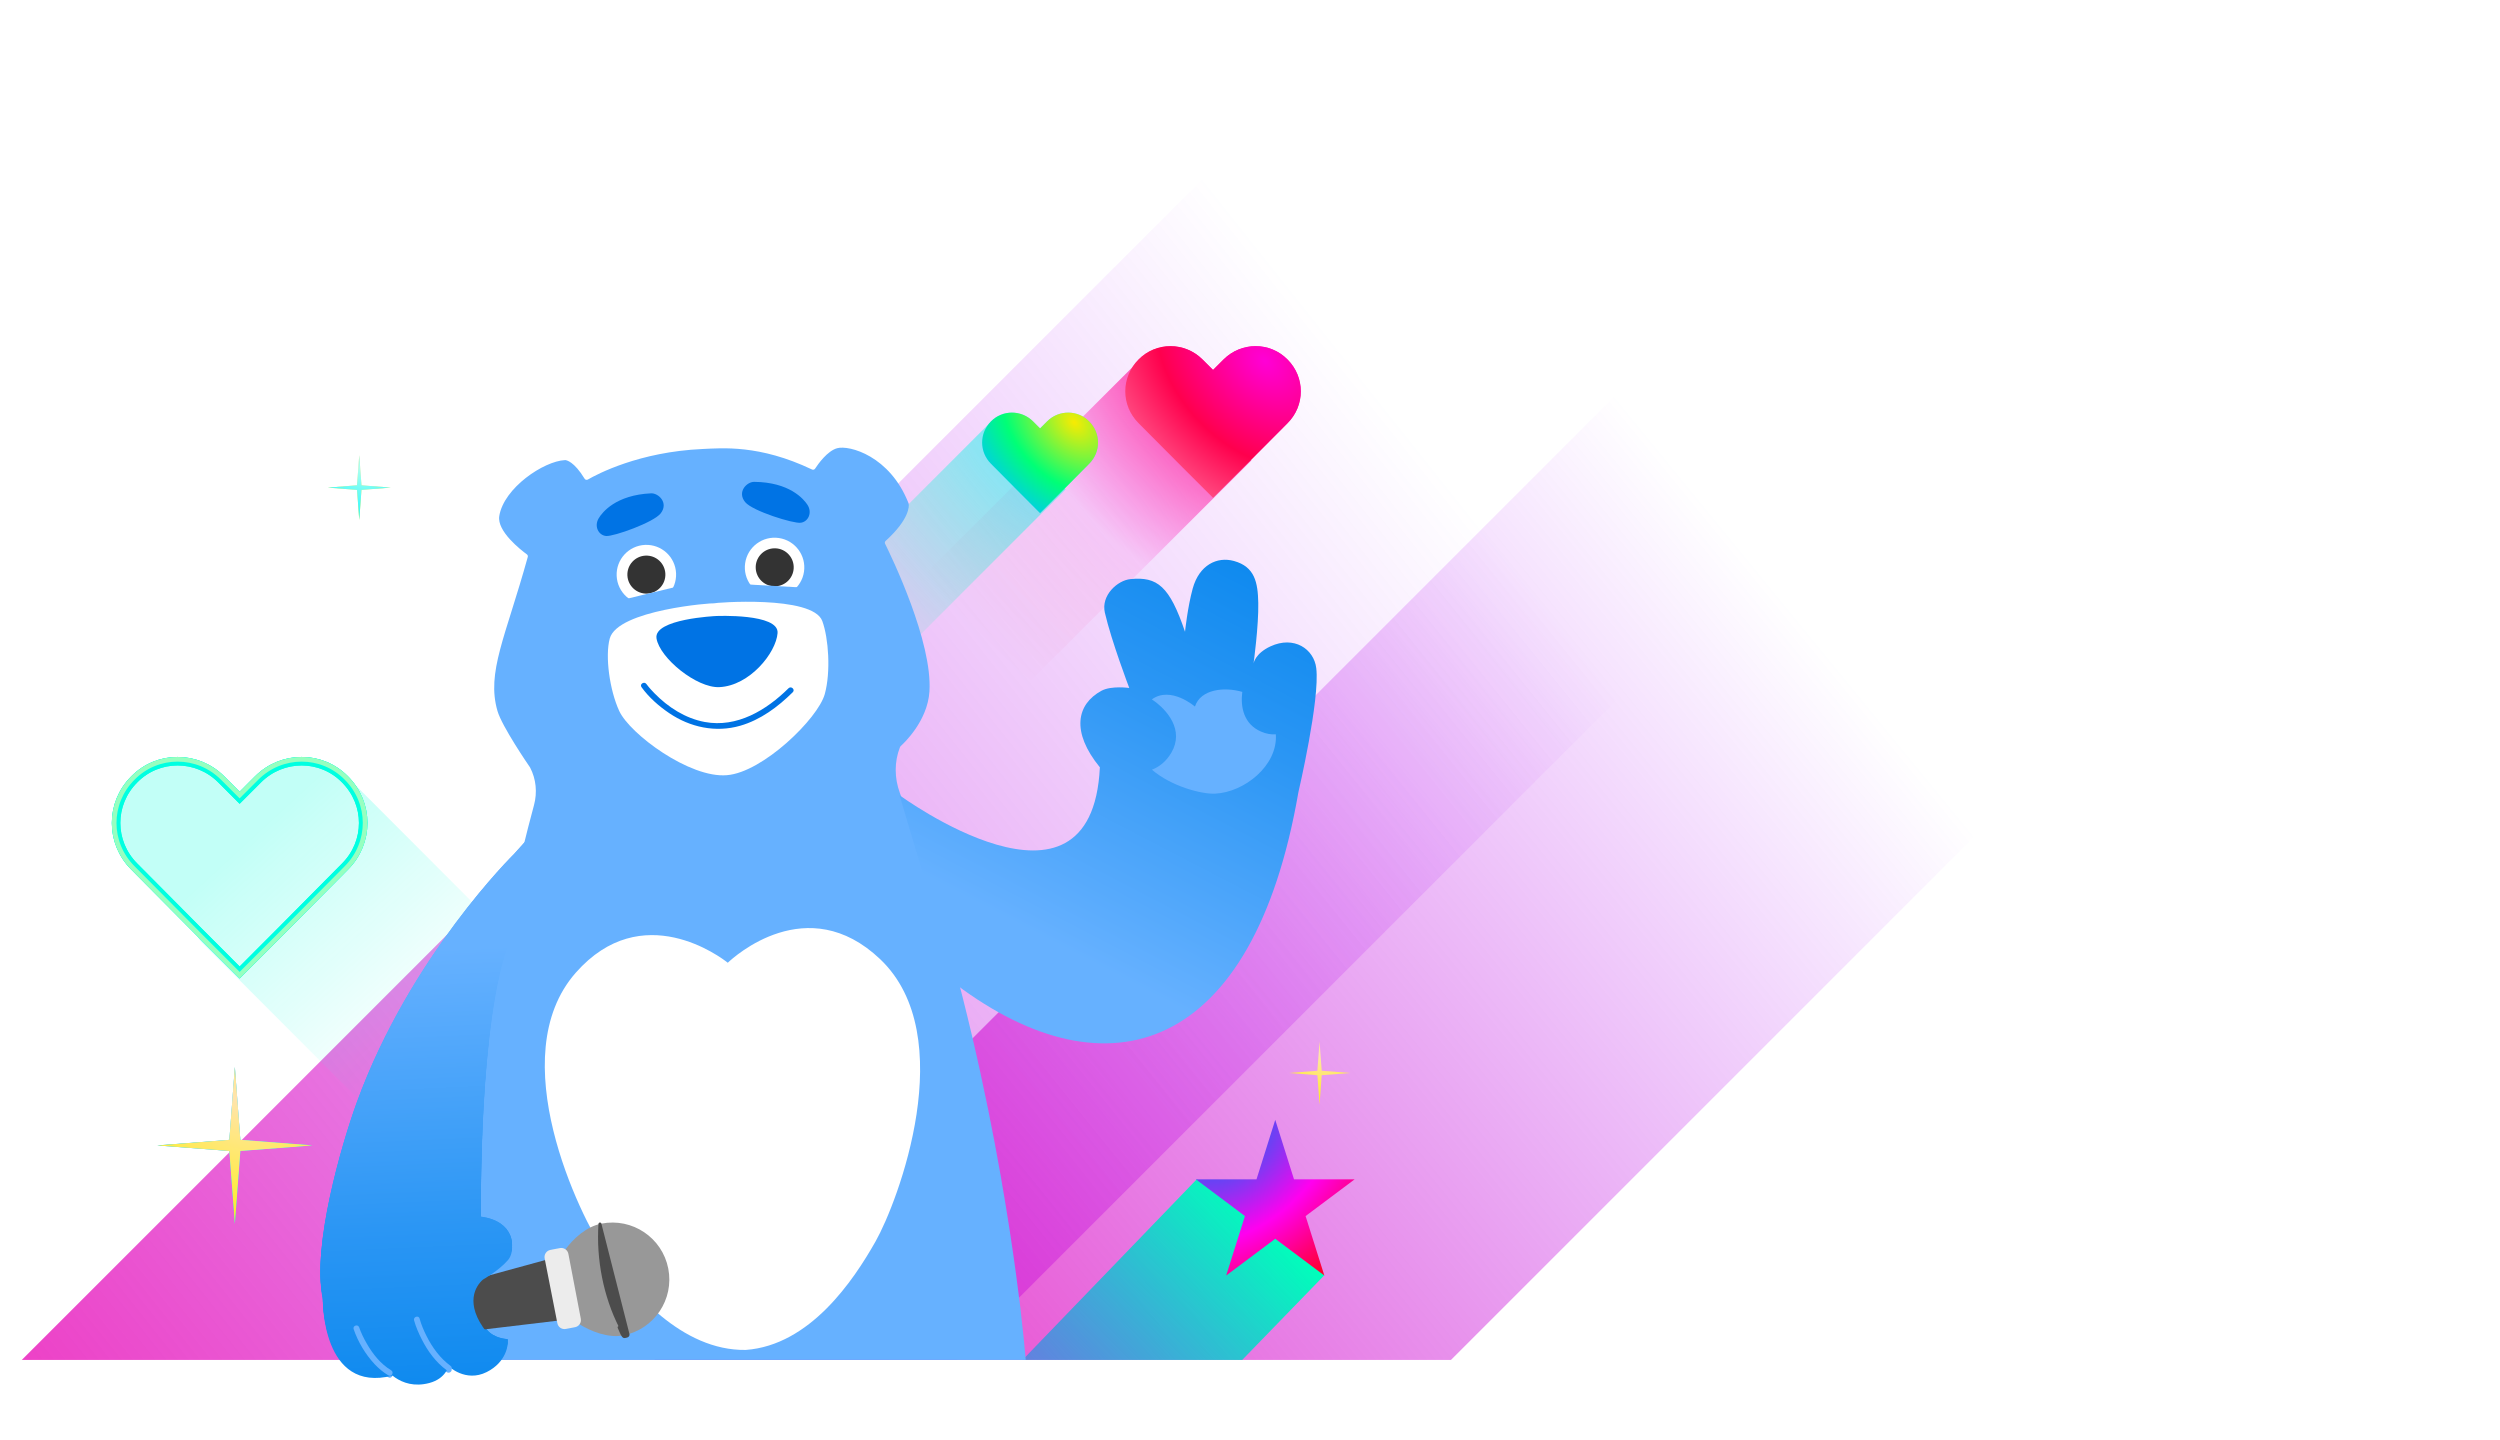 <svg width="1467" height="845" viewBox="0 0 1467 845" fill="none" xmlns="http://www.w3.org/2000/svg">
    <g clip-path="url(#clip0_331_10562)">
        <rect width="1348" height="332" rx="166" transform="matrix(0.707 -0.707 -0.707 -0.707 514.312 1135.12)" fill="url(#paint0_linear_331_10562)"/>
        <rect width="1792" height="388" rx="125.596" transform="matrix(0.707 -0.707 -0.707 -0.707 92.312 1267.12)" fill="url(#paint1_linear_331_10562)"/>
        <path d="M431.185 1104.99L777.208 748.235L702.321 691.939L367.422 1039.19L431.185 1104.99Z" fill="url(#paint2_linear_331_10562)"/>
        <path d="M748.32 657.125L759.321 692.02L794.922 692.02L766.121 713.586L777.122 748.48L748.32 726.914L719.519 748.48L730.52 713.586L701.719 692.02L737.319 692.02L748.32 657.125Z" fill="url(#paint3_radial_331_10562)"/>
        <path fill-rule="evenodd" clip-rule="evenodd" d="M734.067 269.88L755.488 248.354C765.921 237.939 765.921 221.35 755.488 210.936C745.232 200.521 728.434 200.521 718.001 210.936L711.812 217.112L705.624 210.936C695.191 200.521 678.393 200.521 668.137 210.936C666.704 212.366 665.468 213.913 664.429 215.545L514.206 365.499L576.487 427.669L734.312 270.125L734.067 269.88Z" fill="url(#paint4_radial_331_10562)"/>
        <path d="M668.137 248.354L694.13 274.475L711.812 292.125L729.495 274.475L755.488 248.354C765.921 237.939 765.921 221.35 755.488 210.936C745.232 200.521 728.434 200.521 718.001 210.936L711.812 217.112L705.624 210.936C695.191 200.521 678.393 200.521 668.137 210.936C657.704 221.35 657.704 237.939 668.137 248.354Z" fill="url(#paint5_radial_331_10562)"/>
        <path fill-rule="evenodd" clip-rule="evenodd" d="M579.928 249.073L369.402 459.701L411.112 501.431L625.312 287.125L624.787 286.599L639.147 272.108C646.034 265.204 646.034 254.206 639.147 247.303C632.376 240.399 621.286 240.399 614.398 247.303L610.312 251.398L606.227 247.303C600.031 241.092 590.434 240.469 583.64 245.432L583.603 245.395L583.352 245.647C582.698 246.146 582.072 246.698 581.478 247.303C580.915 247.867 580.399 248.459 579.928 249.073Z" fill="url(#paint6_radial_331_10562)"/>
        <path d="M581.478 272.108L598.639 289.424L610.312 301.125L621.986 289.424L639.147 272.108C646.034 265.204 646.034 254.206 639.147 247.303C632.376 240.399 621.286 240.399 614.398 247.303L610.312 251.398L606.227 247.303C599.339 240.399 588.249 240.399 581.478 247.303C574.591 254.206 574.591 265.204 581.478 272.108Z" fill="url(#paint7_radial_331_10562)"/>
        <path opacity="0.1" d="M137.196 533.92L137.188 533.928L120.035 551.236L120.028 551.244L110.618 560.676L101.207 551.244L101.2 551.236L84.047 533.927L84.047 533.927L84.039 533.92C78.392 528.26 78.392 519.276 84.039 513.616L84.049 513.606L84.058 513.597C89.569 507.978 98.622 507.95 104.276 513.616L106.532 511.365L104.276 513.616L108.361 517.711L110.617 519.972L112.873 517.711L116.959 513.616L115.357 512.019L116.959 513.616C122.612 507.95 131.666 507.978 137.176 513.597L137.186 513.607L137.195 513.616C142.842 519.276 142.842 528.26 137.196 533.92Z" fill="white" stroke="white" stroke-width="6.373"/>
        <path fill-rule="evenodd" clip-rule="evenodd" d="M115.727 549.26L114.867 548.399L77.013 510.244C61.819 495.032 61.819 470.8 77.013 455.588C91.948 440.377 116.411 440.377 131.605 455.589L140.617 464.611L149.629 455.589C164.823 440.377 189.287 440.377 204.222 455.589C205.894 457.263 207.382 459.046 208.686 460.915C209.031 461.205 209.367 461.513 209.692 461.838L347.509 599.875C353.546 605.922 353.546 615.725 347.509 621.772L278.227 691.165C272.19 697.211 262.402 697.211 256.365 691.165L118.548 553.128C117.382 551.961 116.442 550.653 115.727 549.26Z" fill="url(#paint8_linear_331_10562)" fill-opacity="0.25"/>
        <g filter="url(#filter0_f_331_10562)">
            <path d="M202.455 508.479L202.449 508.485L164.602 546.634L164.596 546.64L140.618 570.646L116.64 546.64L116.634 546.634L78.786 508.485L78.78 508.479C64.561 494.242 64.56 471.59 78.78 457.354L78.788 457.346L78.795 457.338C92.743 443.133 115.611 443.111 129.838 457.354L138.85 466.376L140.617 468.146L142.385 466.377L151.397 457.354C165.623 443.111 188.492 443.133 202.439 457.339L202.447 457.347L202.454 457.354C216.674 471.591 216.675 494.243 202.455 508.479Z" stroke="#00FFE1" stroke-width="4.996"/>
        </g>
        <path d="M202.455 508.479L202.449 508.485L164.602 546.634L164.596 546.64L140.618 570.646L116.64 546.64L116.634 546.634L78.786 508.485L78.78 508.479C64.561 494.242 64.56 471.59 78.78 457.354L78.788 457.346L78.795 457.338C92.743 443.133 115.611 443.111 129.838 457.354L138.85 466.376L140.617 468.146L142.385 466.377L151.397 457.354C165.623 443.111 188.492 443.133 202.439 457.339L202.447 457.347L202.454 457.354C216.674 471.591 216.675 494.243 202.455 508.479Z" stroke="#00FFE1" stroke-width="4.996"/>
        <g filter="url(#filter1_f_331_10562)">
            <path d="M203.253 509.277L203.25 509.28L165.4 547.431L165.397 547.435L140.618 572.242L115.839 547.434L115.836 547.431L77.986 509.279L77.982 509.276C63.322 494.599 63.322 471.233 77.982 456.556L77.982 456.556L77.99 456.548C92.383 441.888 115.972 441.876 130.636 456.557L139.648 465.579L140.617 466.55L141.586 465.579L150.599 456.557C165.262 441.876 188.851 441.889 203.244 456.549L203.253 456.557C217.913 471.234 217.913 494.6 203.253 509.277Z" stroke="#96FFC0" stroke-width="2.74"/>
        </g>
        <path d="M210.812 267.125L212.121 284.781L229.312 286.125L212.121 287.469L210.812 305.125L209.504 287.469L192.312 286.125L209.504 284.781L210.812 267.125Z" fill="url(#paint9_radial_331_10562)"/>
        <path d="M210.812 267.125L212.121 284.781L229.312 286.125L212.121 287.469L210.812 305.125L209.504 287.469L192.312 286.125L209.504 284.781L210.812 267.125Z" fill="url(#paint10_radial_331_10562)"/>
        <path d="M137.812 626.125L141.03 668.872L183.312 672.125L141.03 675.378L137.812 718.125L134.595 675.378L92.312 672.125L134.595 668.872L137.812 626.125Z" fill="#00A3FF"/>
        <path d="M137.812 626.125L141.03 668.872L183.312 672.125L141.03 675.378L137.812 718.125L134.595 675.378L92.312 672.125L134.595 668.872L137.812 626.125Z" fill="url(#paint11_radial_331_10562)"/>
        <path d="M137.812 626.125L141.03 668.872L183.312 672.125L141.03 675.378L137.812 718.125L134.595 675.378L92.312 672.125L134.595 668.872L137.812 626.125Z" fill="url(#paint12_radial_331_10562)"/>
        <path d="M382.731 922.605C387.661 893.689 415.682 806.658 433.09 805.913C458.005 804.833 476.933 888.899 483.542 921.144C483.688 921.865 583.837 907.406 590.885 905.748C591.133 905.691 591.356 905.579 591.541 905.411C601.191 896.799 611.147 872.642 598.675 766.817C593.999 728.672 576.742 597.028 528.045 465.313C524.822 456.594 524.723 447.018 528.126 438.378C528.207 438.169 528.347 437.981 528.511 437.826C530.556 435.982 544.279 423.046 545.395 405.781C547.298 376.592 523.077 326.555 519.363 319.075C519.087 318.507 519.228 317.829 519.687 317.411C533.823 304.547 533.426 296.953 533.233 295.699C533.217 295.586 533.19 295.484 533.151 295.384C522.288 267.482 498.255 261.059 491.232 263.012C485.511 264.599 480.118 272.213 478.286 275.015C477.902 275.601 477.127 275.806 476.499 275.504C445.632 260.786 423.634 262.965 412.245 263.474C375.136 265.135 350.529 278.171 344.961 281.39C344.296 281.772 343.445 281.571 343.051 280.918C336.838 270.728 332.392 270.028 331.673 269.981C331.616 269.983 331.56 269.986 331.492 269.989C319.072 270.601 295.619 286.294 292.968 302.831C291.535 311.747 305.634 322.71 309.174 325.305C309.645 325.648 309.854 326.265 309.698 326.829C296.719 373.695 285.341 394.536 291.918 417.191C294.555 426.289 309.966 448.776 310.976 450.244C311.012 450.3 311.049 450.355 311.074 450.411C314.608 457.182 315.347 465.045 313.356 472.427C276.386 609.398 262.52 775.031 262.52 775.031C256.522 829.14 247.366 885.665 260.569 919.082C260.787 919.63 382.593 923.339 382.721 922.628L382.731 922.605Z" fill="#66B1FF"/>
        <path d="M516.456 562.82C473.703 522.225 430.535 561.635 427.065 564.942C423.302 561.959 376.798 526.561 337.841 570.812C294.606 619.919 340.193 713.669 355.292 735.544C370.391 757.42 399.914 792.713 437.64 792.14C475.278 789.341 500.703 751.601 513.787 728.453C526.871 705.317 563.904 607.881 516.456 562.82Z" fill="white"/>
        <path d="M482.527 364.431C476.89 349.062 418.853 353.684 418.881 354.035C418.853 353.684 362.408 357.746 357.796 374.7C354.992 385.02 357.718 405.003 363.373 417.22C369.621 430.73 404.761 456.772 426.544 454.876C447.543 453.253 480.013 421.649 483.978 407.295C487.562 394.323 486.22 374.495 482.527 364.431Z" fill="white"/>
        <path d="M380.068 354.604C389.694 354.173 397.149 346.02 396.718 336.394C396.287 326.767 388.135 319.313 378.508 319.744C368.882 320.174 361.427 328.327 361.858 337.954C362.289 347.58 370.442 355.034 380.068 354.604Z" fill="white"/>
        <path d="M471.783 335.5C473.18 325.966 466.584 317.104 457.05 315.707C447.516 314.31 438.654 320.906 437.257 330.44C435.859 339.974 442.456 348.836 451.99 350.233C461.524 351.631 470.386 345.034 471.783 335.5Z" fill="white"/>
        <path d="M772.38 392.053C771.012 380.816 759.325 372.873 745.514 379.283C736.508 383.463 735.595 389.25 735.595 389.25C735.595 389.25 738.638 367.234 738.352 353.719C738.101 341.772 736.325 332.578 724.101 329.188C714.193 326.435 703.691 331.512 699.874 345.371C696.88 356.268 695.364 370.706 695.364 370.706C686.319 344.02 679.189 338.252 663.364 339.814C655.729 340.565 646.006 349.34 648.326 359.476C652.129 376.065 662.65 403.698 662.65 403.698C662.65 403.698 652.104 402.201 646.317 405.35C631.865 413.199 628.309 429.321 645.402 450.266C640.638 549.5 527.827 466.608 527.827 466.608L560.943 577.642C650.078 644.538 735.355 618.342 761.913 464.804C761.913 464.804 774.615 410.476 772.38 392.064L772.38 392.053Z" fill="url(#paint13_linear_331_10562)"/>
        <path d="M739.945 429.288C729.85 424.904 727.81 414.903 728.97 405.999C718.398 402.911 704.471 404.41 701.195 414.615C701.195 414.615 687.004 402.336 675.907 410.399C685.207 416.593 695.008 428.659 687.342 441.688C684.308 446.853 680.284 449.98 675.955 451.653C687.235 461.411 704.976 466.056 712.903 465.724C730.039 464.991 749.886 449.312 748.665 430.912C745.965 431.101 743.067 430.65 739.957 429.299L739.945 429.288Z" fill="#66B1FF"/>
        <path d="M301.776 500.971C301.583 501.219 240.779 560.715 209.412 646.713C200.281 671.743 183.012 731.555 189.424 760.942C189.424 760.942 188.611 816.263 230.296 805.512L225.074 799.92C225.074 799.92 234.161 814.578 251.926 809.846C261.618 807.262 263.168 799.934 263.168 799.934C263.168 799.934 273.093 809.684 285.557 803.437C297.408 797.491 298.102 787.072 297.875 785.797C297.875 785.797 289.924 785.606 285.594 780.122C272.108 763.011 279.324 752.63 283.445 749.123C283.445 749.123 292.692 743.965 298.143 737.634C302.567 732.498 302.345 716.613 282.201 713.953C282.201 713.953 280.388 596.376 299.398 549.786L308.073 493.968L301.776 500.971Z" fill="url(#paint14_linear_331_10562)"/>
        <path d="M301.776 500.971C301.583 501.219 240.779 560.715 209.412 646.713C200.281 671.743 183.012 731.555 189.424 760.942C189.424 760.942 188.611 816.263 230.296 805.512L225.074 799.92C225.074 799.92 234.161 814.578 251.926 809.846C261.618 807.262 263.168 799.934 263.168 799.934C263.168 799.934 273.093 809.684 285.557 803.437C297.408 797.491 298.102 787.072 297.875 785.797C297.875 785.797 289.924 785.606 285.594 780.122C272.108 763.011 279.324 752.63 283.445 749.123C283.445 749.123 292.692 743.965 298.143 737.634C302.567 732.498 302.345 716.613 282.201 713.953C282.201 713.953 280.388 596.376 299.398 549.786L308.073 493.968L301.776 500.971Z" fill="url(#paint15_linear_331_10562)"/>
        <path d="M351.313 304.126C353.41 300.63 361.328 290.456 382.05 289.484C386.342 289.292 392.456 294.991 387.75 301.175C383.645 306.581 360.033 314.897 355.681 314.523C351.226 314.131 348.476 308.86 351.314 304.137L351.313 304.126Z" fill="#0073E4"/>
        <path d="M473.805 296.201C471.571 292.796 463.267 282.928 442.529 282.752C438.227 282.717 432.348 288.658 437.282 294.661C441.601 299.894 465.508 307.313 469.84 306.755C474.275 306.192 476.822 300.822 473.805 296.201Z" fill="#0073E4"/>
        <path d="M379.793 348.319C385.945 348.044 390.709 342.834 390.433 336.682C390.158 330.53 384.948 325.765 378.796 326.041C372.644 326.316 367.879 331.526 368.155 337.678C368.43 343.831 373.64 348.595 379.793 348.319Z" fill="#333333"/>
        <path d="M462.826 340.421C466.982 335.876 466.666 328.823 462.122 324.667C457.577 320.512 450.524 320.828 446.368 325.372C442.213 329.917 442.528 336.97 447.073 341.126C451.618 345.281 458.671 344.966 462.826 340.421Z" fill="#333333"/>
        <path d="M420.245 361.479C420.245 361.479 383.329 363.131 385.244 374.651C387.159 386.171 408.781 403.806 422.112 403.209C439.871 402.415 455.403 383.117 456.282 371.472C457.16 359.828 420.245 361.479 420.245 361.479Z" fill="#0073E4"/>
        <path d="M376.442 403.228C380.749 409.213 386.599 414.345 392.665 418.454C404.962 426.789 419.932 430.034 434.378 425.86C446.284 422.426 456.524 414.788 465.218 406.173C466.776 404.624 464.261 402.325 462.703 403.874C449.739 416.73 432.434 427.176 413.526 423.653C402.155 421.533 392.044 415 384.044 406.824C383.316 406.083 382.6 405.319 381.905 404.542C381.629 404.236 381.354 403.918 381.089 403.611C380.718 403.184 381.09 403.623 380.909 403.403C380.789 403.261 380.681 403.129 380.561 402.987C380.128 402.46 379.706 401.933 379.306 401.382C378.032 399.607 375.156 401.442 376.442 403.228Z" fill="#0073E4"/>
        <path d="M432.992 342.648L477.192 345.131L476.941 355.018L436.935 348.388L432.992 342.648Z" fill="#66B1FF"/>
        <path d="M357.622 353.845L400.619 343.411L402.262 349.618L362.587 360.802L357.622 353.845Z" fill="#66B1FF"/>
        <path d="M242.956 774.217C243.991 778.016 245.624 781.709 247.385 785.215C250.907 792.225 255.72 798.825 262.106 803.477C263.859 804.753 266.181 802.248 264.406 800.962C258.219 796.449 253.659 790.156 250.25 783.368C248.614 780.119 247.151 776.68 246.198 773.173C245.626 771.06 242.373 772.104 242.957 774.228L242.956 774.217Z" fill="#66B1FF"/>
        <path d="M207.501 779.382C210.054 786.868 214.431 794.159 219.809 799.926C222.2 802.493 224.905 804.727 227.91 806.527C229.804 807.659 231.375 804.631 229.493 803.509C223.355 799.836 218.772 794.033 215.244 787.922C213.493 784.883 211.87 781.667 210.742 778.327C210.034 776.254 206.782 777.298 207.501 779.382Z" fill="#66B1FF"/>
        <path d="M301.8 501.542C301.606 501.789 240.802 561.285 209.436 647.283C200.304 672.313 183.035 732.125 189.447 761.512C189.447 761.512 188.635 816.833 230.32 806.082L225.097 800.49C225.097 800.49 234.184 815.148 251.95 810.416C261.642 807.832 263.191 800.504 263.191 800.504C263.191 800.504 273.116 810.254 285.58 804.008C297.431 798.062 298.126 787.643 297.898 786.367C297.898 786.367 289.948 786.177 285.618 780.693C272.132 763.581 279.347 753.2 283.469 749.693C283.469 749.693 292.715 744.535 298.167 738.204C302.59 733.068 302.369 717.183 282.225 714.523C282.225 714.523 280.411 596.946 299.421 550.356L308.097 494.538L301.8 501.542Z" fill="url(#paint16_linear_331_10562)"/>
        <path d="M774.312 611.125L775.585 628.317L792.312 629.625L775.585 630.933L774.312 648.125L773.04 630.933L756.312 629.625L773.04 628.317L774.312 611.125Z" fill="url(#paint17_radial_331_10562)"/>
    </g>
    <path d="M242.98 775.912C244.015 779.712 245.648 783.405 247.409 786.91C250.931 793.92 255.743 800.52 262.13 805.173C263.882 806.448 266.205 803.943 264.429 802.658C258.242 798.144 253.683 791.852 250.273 785.064C248.637 781.815 247.175 778.376 246.221 774.868C245.649 772.755 242.396 773.799 242.98 775.924L242.98 775.912Z" fill="#66B1FF"/>
    <path d="M207.524 781.078C210.078 788.564 214.455 795.854 219.833 801.621C222.223 804.188 224.928 806.422 227.933 808.222C229.827 809.355 231.398 806.326 229.516 805.204C223.378 801.531 218.795 795.728 215.268 789.617C213.516 786.578 211.893 783.362 210.765 780.022C210.058 777.949 206.805 778.993 207.524 781.078Z" fill="#66B1FF"/>
    <path d="M211.714 788.489C218.602 788.021 329.752 774.667 329.752 774.667L322.687 738.647C322.687 738.647 212.952 768.514 207.903 770.586C202.854 772.659 204.826 788.957 211.714 788.489Z" fill="#4C4C4C"/>
    <path d="M223.181 788.148L224.131 788.026C224.317 788.022 224.501 787.957 224.653 787.833C224.956 787.586 225.055 787.166 224.895 786.809C222.071 780.55 220.626 773.875 220.706 767.024C220.709 766.75 220.583 766.492 220.365 766.326C220.147 766.161 219.863 766.109 219.601 766.186L218.603 766.479C218.237 766.586 217.984 766.921 217.983 767.303C217.951 774.35 219.43 781.19 222.282 787.641C222.436 787.991 222.802 788.197 223.181 788.148Z" fill="white" stroke="white" stroke-width="1.726" stroke-linejoin="round"/>
    <path d="M339.793 776.939C346.75 781.323 357.073 785.31 365.78 783.603C383.891 780.05 395.693 762.489 392.14 744.379C388.587 726.268 371.026 714.466 352.916 718.019C344.209 719.726 336.43 726.697 331.645 733.385L339.793 776.939Z" fill="#989898"/>
    <path d="M368.529 782.987C368.615 783.411 368.372 783.833 367.963 783.973C367.73 784.053 367.445 784.134 367.195 784.196C366.971 784.251 366.692 784.314 366.507 784.327C366.22 784.346 365.942 784.221 365.766 783.993C365.229 783.298 364.759 782.305 364.361 781.394C364.215 781.06 364.079 780.738 363.95 780.433C363.707 779.857 363.489 779.341 363.28 778.923C363.279 778.922 363.279 778.922 363.278 778.921L364.05 778.534C354.919 760.552 350.662 738.782 352.052 718.229L368.529 782.987ZM368.529 782.987C368.492 782.802 368.398 782.641 368.267 782.522M368.529 782.987L368.267 782.522M368.267 782.522C367.867 782.015 367.465 781.215 367.054 780.289C366.922 779.992 366.788 779.678 366.654 779.365C366.377 778.717 366.101 778.073 365.847 777.578L368.267 782.522Z" fill="#4C4C4C" stroke="#4C4C4C" stroke-width="1.726" stroke-linejoin="round"/>
    <path fill-rule="evenodd" clip-rule="evenodd" d="M331.74 733.041C330.801 732.404 329.671 732.171 328.558 732.384L326.762 732.728L326.758 732.709L322.948 733.456C321.835 733.674 320.874 734.313 320.242 735.254C319.61 736.195 319.381 737.326 319.6 738.438L327.06 776.477C327.279 777.589 327.917 778.55 328.858 779.183C329.799 779.815 330.93 780.043 332.043 779.825L333.632 779.513L333.634 779.524L337.447 778.793C338.561 778.58 339.525 777.946 340.161 777.007C340.798 776.069 341.031 774.939 340.818 773.826L333.525 735.755C333.312 734.641 332.678 733.677 331.74 733.041Z" fill="#ECECEC"/>
    <path d="M301.8 502.667C301.606 502.914 240.802 562.41 209.436 648.408C200.304 673.438 183.035 733.25 189.447 762.637C189.447 762.637 188.635 817.958 230.32 807.207L225.097 801.615C225.097 801.615 234.184 816.273 251.95 811.541C261.642 808.957 263.191 801.629 263.191 801.629C263.191 801.629 273.116 811.379 285.58 805.133C297.431 799.187 298.126 788.768 297.898 787.492C297.898 787.492 289.948 787.302 285.618 781.818C272.132 764.706 279.347 754.325 283.469 750.818C283.469 750.818 292.715 745.66 298.167 739.329C302.59 734.193 302.369 718.308 282.225 715.648C282.225 715.648 280.411 598.071 299.421 551.481L308.097 495.663L301.8 502.667Z" fill="url(#paint18_linear_331_10562)"/>
    <path d="M242.98 774.787C244.015 778.587 245.648 782.28 247.409 785.785C250.931 792.795 255.743 799.395 262.13 804.048C263.882 805.323 266.205 802.818 264.429 801.533C258.242 797.019 253.683 790.727 250.273 783.939C248.637 780.69 247.175 777.251 246.221 773.743C245.649 771.63 242.396 772.674 242.98 774.799L242.98 774.787Z" fill="#66B1FF"/>
    <path d="M207.524 779.953C210.078 787.439 214.455 794.729 219.833 800.496C222.223 803.063 224.928 805.297 227.933 807.097C229.827 808.23 231.398 805.201 229.516 804.079C223.378 800.406 218.795 794.603 215.268 788.492C213.516 785.453 211.893 782.237 210.765 778.897C210.058 776.824 206.805 777.868 207.524 779.953Z" fill="#66B1FF"/>
    <defs>
        <filter id="filter0_f_331_10562" x="42.411" y="420.973" width="196.412" height="176.412" filterUnits="userSpaceOnUse" color-interpolation-filters="sRGB">
            <feFlood flood-opacity="0" result="BackgroundImageFix"/>
            <feBlend mode="normal" in="SourceGraphic" in2="BackgroundImageFix" result="shape"/>
            <feGaussianBlur stdDeviation="11.603" result="effect1_foregroundBlur_331_10562"/>
        </filter>
        <filter id="filter1_f_331_10562" x="63.361" y="441.924" width="154.512" height="134.512" filterUnits="userSpaceOnUse" color-interpolation-filters="sRGB">
            <feFlood flood-opacity="0" result="BackgroundImageFix"/>
            <feBlend mode="normal" in="SourceGraphic" in2="BackgroundImageFix" result="shape"/>
            <feGaussianBlur stdDeviation="1.128" result="effect1_foregroundBlur_331_10562"/>
        </filter>
        <linearGradient id="paint0_linear_331_10562" x1="-57.451" y1="243.373" x2="1457.42" y2="91.225" gradientUnits="userSpaceOnUse">
            <stop stop-color="#FF0099"/>
            <stop offset="0.65" stop-color="#A000FF" stop-opacity="0"/>
        </linearGradient>
        <linearGradient id="paint1_linear_331_10562" x1="-76.374" y1="284.424" x2="1931.56" y2="55.023" gradientUnits="userSpaceOnUse">
            <stop stop-color="#FF0099"/>
            <stop offset="0.65" stop-color="#A000FF" stop-opacity="0"/>
        </linearGradient>
        <linearGradient id="paint2_linear_331_10562" x1="388.992" y1="1061.45" x2="745.289" y2="716.138" gradientUnits="userSpaceOnUse">
            <stop stop-color="#5900FF" stop-opacity="0"/>
            <stop offset="0.474" stop-color="#005EFF" stop-opacity="0.31"/>
            <stop offset="1" stop-color="#00FFBA"/>
        </linearGradient>
        <radialGradient id="paint3_radial_331_10562" cx="0" cy="0" r="1" gradientUnits="userSpaceOnUse" gradientTransform="translate(719.334 666.837) rotate(50.313) scale(97.756 134.309)">
            <stop stop-color="#026FF7"/>
            <stop offset="0.562" stop-color="#FF00EF"/>
            <stop offset="1" stop-color="#FF002B"/>
        </radialGradient>
        <radialGradient id="paint4_radial_331_10562" cx="0" cy="0" r="1" gradientUnits="userSpaceOnUse" gradientTransform="translate(725.184 218.758) rotate(137.064) scale(215.695 301.306)">
            <stop stop-color="#FF0065"/>
            <stop offset="0.562" stop-color="#FF00C1" stop-opacity="0.1"/>
            <stop offset="1" stop-color="#FF0037" stop-opacity="0"/>
        </radialGradient>
        <radialGradient id="paint5_radial_331_10562" cx="0" cy="0" r="1" gradientUnits="userSpaceOnUse" gradientTransform="translate(742.277 211.683) rotate(134.706) scale(93.269 130.374)">
            <stop stop-color="#FF00D6"/>
            <stop offset="0.562" stop-color="#FF004D"/>
            <stop offset="1" stop-color="#FF6291"/>
        </radialGradient>
        <radialGradient id="paint6_radial_331_10562" cx="0" cy="0" r="1" gradientUnits="userSpaceOnUse" gradientTransform="translate(619.527 252.273) rotate(134.402) scale(294.241 410.883)">
            <stop stop-color="#00F1FF" stop-opacity="0.57"/>
            <stop offset="0.463" stop-color="#00FFB1" stop-opacity="0.12"/>
            <stop offset="1" stop-color="#00C4FF" stop-opacity="0"/>
        </radialGradient>
        <radialGradient id="paint7_radial_331_10562" cx="0" cy="0" r="1" gradientUnits="userSpaceOnUse" gradientTransform="translate(630.425 247.798) rotate(134.587) scale(61.704 86.248)">
            <stop stop-color="#F7EB02"/>
            <stop offset="0.562" stop-color="#00FF76"/>
            <stop offset="1" stop-color="#00C4FF"/>
        </radialGradient>
        <linearGradient id="paint8_linear_331_10562" x1="170.756" y1="470.426" x2="345.087" y2="660.118" gradientUnits="userSpaceOnUse">
            <stop stop-color="#0CFFDE"/>
            <stop offset="0.65" stop-color="#0CFFDE" stop-opacity="0"/>
        </linearGradient>
        <radialGradient id="paint9_radial_331_10562" cx="0" cy="0" r="1" gradientUnits="userSpaceOnUse" gradientTransform="translate(210.82 274.591) rotate(135.967) scale(24.725 31.163)">
            <stop stop-color="#FFE4AD"/>
            <stop offset="1" stop-color="#FFEC2D"/>
        </radialGradient>
        <radialGradient id="paint10_radial_331_10562" cx="0" cy="0" r="1" gradientUnits="userSpaceOnUse" gradientTransform="translate(210.82 274.591) rotate(135.967) scale(24.725 31.163)">
            <stop stop-color="#ADFFEE"/>
            <stop offset="1" stop-color="#2DF9FF"/>
        </radialGradient>
        <radialGradient id="paint11_radial_331_10562" cx="0" cy="0" r="1" gradientUnits="userSpaceOnUse" gradientTransform="translate(137.83 644.201) rotate(136.417) scale(60.352 76.019)">
            <stop stop-color="#ADFFEE"/>
            <stop offset="1" stop-color="#2DF9FF"/>
        </radialGradient>
        <radialGradient id="paint12_radial_331_10562" cx="0" cy="0" r="1" gradientUnits="userSpaceOnUse" gradientTransform="translate(137.83 644.201) rotate(136.417) scale(60.352 76.019)">
            <stop stop-color="#FFE4AD"/>
            <stop offset="1" stop-color="#FFEC2D"/>
        </radialGradient>
        <linearGradient id="paint13_linear_331_10562" x1="724.761" y1="328.92" x2="586.834" y2="594.563" gradientUnits="userSpaceOnUse">
            <stop stop-color="#0F8AEF"/>
            <stop offset="0.3" stop-color="#2B96F4"/>
            <stop offset="0.83" stop-color="#66B1FF"/>
        </linearGradient>
        <linearGradient id="paint14_linear_331_10562" x1="253.227" y1="810.447" x2="239.505" y2="503.757" gradientUnits="userSpaceOnUse">
            <stop stop-color="#0F8AEF"/>
            <stop offset="0.3" stop-color="#2B96F4"/>
            <stop offset="0.83" stop-color="#66B1FF"/>
        </linearGradient>
        <linearGradient id="paint15_linear_331_10562" x1="253.227" y1="810.447" x2="239.505" y2="503.757" gradientUnits="userSpaceOnUse">
            <stop stop-color="#0F8AEF"/>
            <stop offset="0.3" stop-color="#2B96F4"/>
            <stop offset="0.83" stop-color="#66B1FF"/>
        </linearGradient>
        <linearGradient id="paint16_linear_331_10562" x1="253.251" y1="811.018" x2="239.528" y2="504.327" gradientUnits="userSpaceOnUse">
            <stop stop-color="#0F8AEF"/>
            <stop offset="0.3" stop-color="#2B96F4"/>
            <stop offset="0.83" stop-color="#66B1FF"/>
        </linearGradient>
        <radialGradient id="paint17_radial_331_10562" cx="0" cy="0" r="1" gradientUnits="userSpaceOnUse" gradientTransform="translate(774.32 618.395) rotate(135.946) scale(24.065 30.332)">
            <stop stop-color="#FFE4AD"/>
            <stop offset="1" stop-color="#FFEC2D"/>
        </radialGradient>
        <linearGradient id="paint18_linear_331_10562" x1="253.251" y1="812.143" x2="239.528" y2="505.452" gradientUnits="userSpaceOnUse">
            <stop stop-color="#0F8AEF"/>
            <stop offset="0.3" stop-color="#2B96F4"/>
            <stop offset="0.83" stop-color="#66B1FF"/>
        </linearGradient>
        <clipPath id="clip0_331_10562">
            <rect width="1380" height="798" fill="white"/>
        </clipPath>
    </defs>
</svg>
